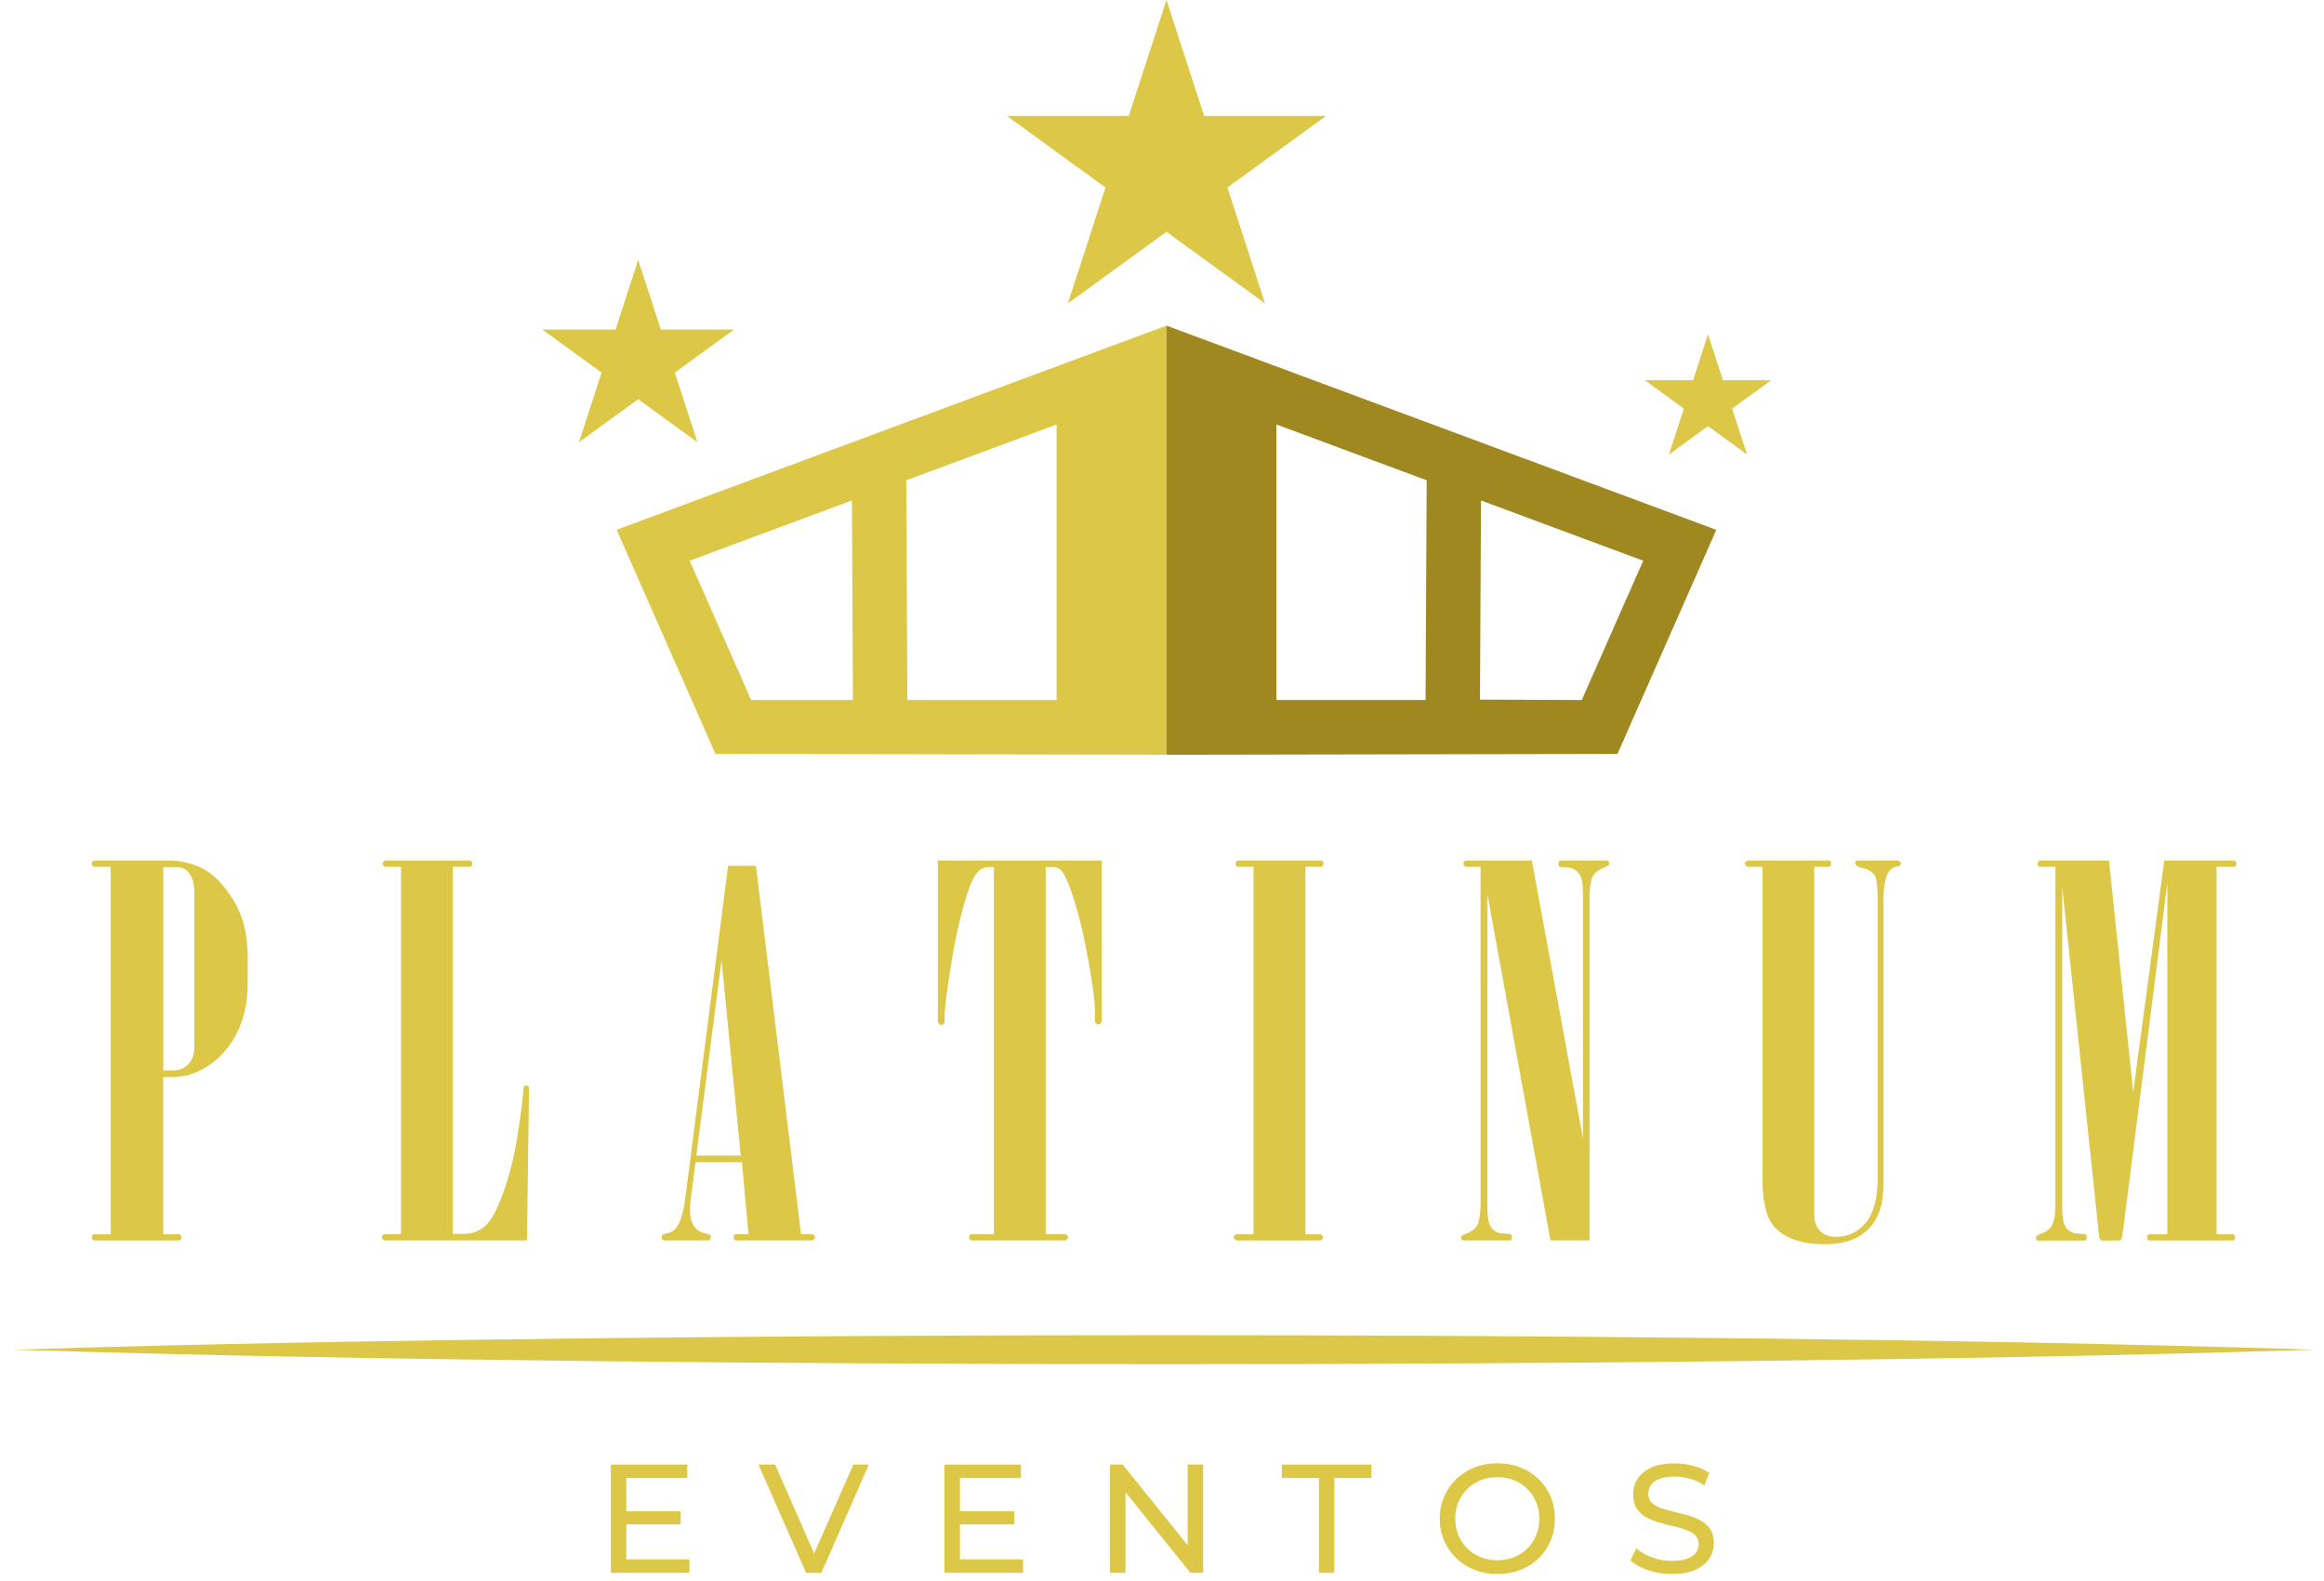 <svg width="122" height="83" viewBox="0 0 122 83" fill="none" xmlns="http://www.w3.org/2000/svg">
<path d="M5.812 45.512H4.974C4.93 45.512 4.894 45.496 4.862 45.466C4.832 45.436 4.816 45.398 4.816 45.354C4.816 45.3 4.832 45.26 4.862 45.228C4.892 45.198 4.93 45.182 4.974 45.182H8.908C9.526 45.182 10.122 45.332 10.696 45.634C11.102 45.856 11.484 46.198 11.842 46.664C12.2 47.128 12.466 47.592 12.644 48.052C12.882 48.68 13.002 49.406 13.002 50.23V51.624C13.002 52.606 12.82 53.464 12.458 54.194C12.096 54.924 11.606 55.5 10.992 55.92C10.378 56.34 9.73 56.55 9.048 56.55H8.57V64.8H9.366C9.41 64.8 9.448 64.814 9.478 64.844C9.508 64.874 9.524 64.914 9.524 64.966C9.524 65.016 9.508 65.058 9.478 65.088C9.448 65.118 9.41 65.132 9.366 65.132H4.974C4.93 65.132 4.892 65.118 4.862 65.088C4.832 65.058 4.816 65.018 4.816 64.966C4.816 64.916 4.832 64.874 4.862 64.844C4.892 64.814 4.93 64.8 4.974 64.8H5.812V45.512ZM8.572 45.524V56.202H9.062C9.398 56.202 9.672 56.094 9.884 55.878C10.096 55.662 10.202 55.36 10.202 54.97V46.85C10.202 46.4 10.1 46.05 9.896 45.804C9.746 45.618 9.53 45.526 9.246 45.526H8.572V45.524Z" fill="#DDC746"/>
<path d="M21.046 45.512H20.224C20.126 45.45 20.078 45.398 20.078 45.352C20.078 45.298 20.126 45.242 20.224 45.18H24.642C24.686 45.18 24.724 45.196 24.754 45.226C24.784 45.258 24.8 45.294 24.8 45.338C24.8 45.392 24.784 45.434 24.754 45.464C24.722 45.496 24.686 45.51 24.642 45.51H23.766V64.784H24.326C24.726 64.784 25.076 64.672 25.378 64.446C25.68 64.22 25.972 63.754 26.256 63.046C26.672 62.002 26.978 60.864 27.168 59.63C27.358 58.396 27.458 57.608 27.468 57.262C27.476 57.138 27.494 57.058 27.518 57.024L27.62 56.984L27.722 57.024C27.756 57.06 27.772 57.1 27.772 57.144L27.666 65.13H20.212C20.168 65.13 20.13 65.116 20.1 65.086C20.068 65.056 20.054 65.016 20.054 64.964C20.054 64.914 20.07 64.872 20.102 64.842C20.134 64.812 20.172 64.798 20.216 64.798H21.05V45.512H21.046Z" fill="#DDC746"/>
<path d="M38.222 45.458H39.684L42.05 64.798H42.648C42.746 64.858 42.794 64.912 42.794 64.964C42.794 65.014 42.746 65.07 42.648 65.13H38.656C38.612 65.13 38.576 65.116 38.55 65.086C38.524 65.056 38.51 65.016 38.51 64.964C38.51 64.914 38.524 64.872 38.55 64.844C38.576 64.814 38.612 64.8 38.656 64.8H39.292L38.948 61.02H36.512L36.236 63.156C36.228 63.272 36.222 63.39 36.222 63.514C36.222 63.904 36.296 64.198 36.442 64.396C36.588 64.594 36.79 64.716 37.048 64.76L37.262 64.826C37.298 64.862 37.316 64.906 37.316 64.958C37.316 65.012 37.3 65.054 37.27 65.084C37.238 65.116 37.202 65.13 37.158 65.13H34.89C34.846 65.13 34.808 65.114 34.778 65.084C34.746 65.054 34.732 65.012 34.732 64.958C34.732 64.904 34.746 64.86 34.772 64.826L34.932 64.772C35.188 64.736 35.388 64.622 35.528 64.428C35.74 64.118 35.89 63.606 35.978 62.89L38.222 45.458ZM37.878 50.406L36.554 60.674H38.886L37.878 50.406Z" fill="#DDC746"/>
<path d="M52.178 45.524H51.9C51.706 45.524 51.538 45.586 51.396 45.71C51.184 45.896 50.976 46.306 50.772 46.942C50.444 47.958 50.166 49.174 49.936 50.59C49.706 52.008 49.592 52.906 49.592 53.284V53.588C49.592 53.658 49.574 53.714 49.538 53.754C49.502 53.794 49.462 53.814 49.418 53.814C49.364 53.814 49.326 53.796 49.298 53.76C49.254 53.706 49.232 53.65 49.232 53.588V45.178H57.84V53.576C57.84 53.638 57.822 53.688 57.786 53.728C57.75 53.768 57.706 53.788 57.654 53.788C57.61 53.788 57.57 53.768 57.534 53.728C57.498 53.688 57.48 53.638 57.48 53.576V53.06C57.48 52.558 57.354 51.622 57.102 50.25C56.85 48.88 56.56 47.726 56.234 46.792C56.022 46.192 55.848 45.832 55.71 45.708C55.572 45.584 55.442 45.522 55.318 45.522H54.894V64.796H55.928C56.026 64.856 56.074 64.91 56.074 64.962C56.074 65.012 56.026 65.068 55.928 65.128H51.02C50.976 65.128 50.94 65.114 50.914 65.084C50.888 65.054 50.874 65.014 50.874 64.962C50.874 64.912 50.888 64.87 50.914 64.84C50.94 64.81 50.976 64.796 51.02 64.796H52.174V45.524H52.178Z" fill="#DDC746"/>
<path d="M65.806 45.512H65.01C64.966 45.512 64.93 45.496 64.904 45.466C64.878 45.436 64.864 45.398 64.864 45.354C64.864 45.3 64.878 45.26 64.904 45.228C64.93 45.198 64.966 45.182 65.01 45.182H69.322C69.366 45.182 69.404 45.198 69.434 45.228C69.464 45.26 69.48 45.296 69.48 45.34C69.48 45.394 69.464 45.436 69.434 45.466C69.402 45.498 69.366 45.512 69.322 45.512H68.526V64.8H69.322C69.41 64.86 69.454 64.914 69.454 64.966C69.454 65.026 69.41 65.08 69.322 65.132H64.904C64.806 65.072 64.758 65.018 64.758 64.966C64.758 64.916 64.806 64.86 64.904 64.8H65.806V45.512Z" fill="#DDC746"/>
<path d="M83.096 46.812C83.096 46.406 83.042 46.114 82.936 45.936C82.83 45.76 82.666 45.636 82.446 45.564L81.876 45.51C81.832 45.492 81.81 45.444 81.81 45.364C81.81 45.294 81.82 45.244 81.844 45.218C81.866 45.192 81.922 45.178 82.01 45.178H84.358C84.394 45.178 84.422 45.194 84.444 45.224C84.466 45.256 84.478 45.292 84.478 45.336C84.478 45.38 84.466 45.414 84.444 45.436C84.422 45.458 84.344 45.496 84.212 45.548C83.938 45.654 83.748 45.794 83.642 45.966C83.536 46.138 83.47 46.458 83.444 46.926V65.126H81.392L78.084 46.954V63.416C78.084 63.866 78.132 64.184 78.23 64.364C78.328 64.546 78.486 64.672 78.708 64.742L79.304 64.796C79.348 64.822 79.37 64.876 79.37 64.956C79.37 65.026 79.358 65.074 79.336 65.096C79.314 65.118 79.258 65.13 79.17 65.13H76.822C76.786 65.13 76.758 65.116 76.736 65.09C76.714 65.064 76.702 65.028 76.702 64.984C76.702 64.94 76.714 64.906 76.736 64.884C76.758 64.862 76.836 64.824 76.968 64.772C77.242 64.666 77.43 64.528 77.532 64.36C77.634 64.192 77.698 63.864 77.724 63.378V45.51H76.982C76.938 45.51 76.9 45.494 76.87 45.464C76.838 45.434 76.824 45.392 76.824 45.338C76.824 45.294 76.84 45.256 76.87 45.226C76.9 45.196 76.938 45.18 76.982 45.18H80.418L83.098 59.772V46.812H83.096Z" fill="#DDC746"/>
<path d="M92.52 45.512H91.738C91.64 45.444 91.592 45.388 91.592 45.346C91.592 45.294 91.64 45.24 91.738 45.18H95.984C96.028 45.18 96.064 45.196 96.09 45.224C96.116 45.254 96.13 45.29 96.13 45.332C96.13 45.392 96.116 45.436 96.09 45.466C96.064 45.496 96.028 45.51 95.984 45.51H95.242V63.774C95.242 64.146 95.344 64.434 95.55 64.636C95.756 64.84 96.032 64.942 96.378 64.942C97.01 64.942 97.534 64.692 97.95 64.192C98.364 63.692 98.572 62.904 98.572 61.824V47.22C98.572 46.556 98.516 46.134 98.406 45.954C98.296 45.772 98.086 45.646 97.776 45.576C97.616 45.54 97.512 45.498 97.464 45.45C97.416 45.402 97.392 45.35 97.392 45.298L97.418 45.206L97.524 45.18H99.608C99.66 45.18 99.726 45.226 99.806 45.32C99.806 45.362 99.786 45.4 99.746 45.434C99.706 45.468 99.638 45.494 99.54 45.51C99.364 45.536 99.226 45.638 99.128 45.816C98.96 46.1 98.876 46.564 98.876 47.21V62.196C98.876 63.222 98.612 64.002 98.086 64.532C97.56 65.062 96.802 65.328 95.812 65.328C94.566 65.328 93.664 65.01 93.106 64.372C92.716 63.92 92.522 63.072 92.522 61.824V45.512H92.52Z" fill="#DDC746"/>
<path d="M107.898 45.512H107.116C107.072 45.512 107.034 45.496 107.004 45.466C106.972 45.436 106.958 45.398 106.958 45.354C106.958 45.3 106.974 45.26 107.004 45.228C107.034 45.198 107.072 45.182 107.116 45.182H110.714L111.984 57.346L113.616 45.182H117.224C117.278 45.182 117.322 45.198 117.356 45.228C117.392 45.26 117.41 45.296 117.41 45.34C117.41 45.394 117.392 45.436 117.356 45.466C117.32 45.498 117.276 45.512 117.224 45.512H116.362V64.8H117.224C117.25 64.8 117.268 64.808 117.278 64.826C117.304 64.868 117.318 64.92 117.318 64.98C117.318 65.03 117.31 65.07 117.292 65.094C117.274 65.12 117.252 65.132 117.226 65.132H112.86C112.824 65.132 112.792 65.118 112.76 65.088C112.728 65.058 112.714 65.018 112.714 64.966C112.714 64.916 112.73 64.874 112.76 64.844C112.79 64.814 112.824 64.8 112.86 64.8H113.776V46.376L111.442 64.668C111.406 64.906 111.376 65.044 111.35 65.08C111.324 65.116 111.284 65.134 111.23 65.134H110.368C110.314 65.134 110.276 65.116 110.248 65.08C110.222 65.044 110.194 64.908 110.168 64.668L108.258 46.562V63.382C108.258 63.842 108.304 64.164 108.398 64.35C108.49 64.536 108.652 64.668 108.882 64.748L109.478 64.802C109.522 64.828 109.544 64.882 109.544 64.962C109.544 65.032 109.532 65.08 109.51 65.102C109.488 65.124 109.432 65.136 109.344 65.136H106.996C106.96 65.136 106.932 65.122 106.91 65.096C106.888 65.07 106.876 65.034 106.876 64.99C106.876 64.946 106.888 64.912 106.91 64.89C106.932 64.868 107.01 64.83 107.142 64.778C107.416 64.672 107.602 64.534 107.7 64.366C107.832 64.136 107.898 63.808 107.898 63.384V45.512Z" fill="#DDC746"/>
<path d="M0.716 70.864C10.782 70.548 20.848 70.384 30.916 70.266C40.982 70.154 51.048 70.102 61.116 70.102C71.182 70.1 81.248 70.154 91.316 70.264C101.382 70.382 111.448 70.546 121.516 70.864C111.45 71.182 101.384 71.346 91.316 71.464C81.25 71.576 71.184 71.628 61.116 71.626C51.05 71.626 40.984 71.574 30.916 71.462C20.848 71.344 10.782 71.18 0.716 70.864Z" fill="#DDC746"/>
<path d="M61.234 0L63.212 6.086H69.61L64.434 9.846L66.41 15.932L61.234 12.17L56.058 15.932L58.034 9.846L52.858 6.086H59.256L61.234 0Z" fill="#DDC746"/>
<path d="M89.662 17.554L90.446 19.964H92.98L90.93 21.454L91.712 23.864L89.662 22.374L87.612 23.864L88.396 21.454L86.346 19.964H88.88L89.662 17.554Z" fill="#DDC746"/>
<path d="M33.502 13.65L34.69 17.304H38.532L35.424 19.564L36.612 23.218L33.502 20.96L30.394 23.218L31.58 19.564L28.472 17.304H32.314L33.502 13.65Z" fill="#DDC746"/>
<path d="M32.88 81.872H36.192V82.578H32.068V76.894H36.08V77.6H32.88V81.872ZM32.808 79.346H35.732V80.036H32.808V79.346Z" fill="#DDC746"/>
<path d="M42.316 82.578L39.816 76.894H40.692L42.99 82.14H42.486L44.8 76.894H45.612L43.12 82.578H42.316Z" fill="#DDC746"/>
<path d="M50.394 81.872H53.706V82.578H49.582V76.894H53.594V77.6H50.394V81.872ZM50.322 79.346H53.246V80.036H50.322V79.346Z" fill="#DDC746"/>
<path d="M58.27 82.578V76.894H58.936L62.696 81.562H62.346V76.894H63.158V82.578H62.492L58.732 77.91H59.082V82.578H58.27Z" fill="#DDC746"/>
<path d="M69.24 82.578V77.6H67.292V76.894H71.994V77.6H70.046V82.578H69.24Z" fill="#DDC746"/>
<path d="M78.61 82.642C78.176 82.642 77.774 82.568 77.404 82.422C77.034 82.276 76.712 82.072 76.442 81.81C76.172 81.548 75.96 81.24 75.808 80.888C75.656 80.536 75.58 80.152 75.58 79.736C75.58 79.32 75.656 78.934 75.808 78.584C75.96 78.232 76.17 77.926 76.442 77.662C76.712 77.4 77.032 77.196 77.4 77.048C77.768 76.902 78.172 76.828 78.61 76.828C79.042 76.828 79.442 76.9 79.808 77.044C80.174 77.188 80.492 77.39 80.766 77.654C81.04 77.916 81.25 78.224 81.4 78.576C81.548 78.928 81.624 79.314 81.624 79.738C81.624 80.16 81.55 80.548 81.4 80.9C81.25 81.252 81.04 81.56 80.766 81.822C80.492 82.084 80.174 82.288 79.808 82.43C79.444 82.57 79.044 82.642 78.61 82.642ZM78.61 81.92C78.924 81.92 79.214 81.866 79.482 81.758C79.75 81.65 79.982 81.496 80.18 81.3C80.378 81.102 80.532 80.872 80.642 80.606C80.752 80.34 80.808 80.052 80.808 79.738C80.808 79.424 80.752 79.134 80.642 78.87C80.532 78.604 80.376 78.374 80.18 78.176C79.982 77.978 79.75 77.826 79.482 77.718C79.214 77.61 78.924 77.556 78.61 77.556C78.29 77.556 77.996 77.61 77.728 77.718C77.46 77.826 77.226 77.98 77.026 78.176C76.826 78.374 76.67 78.606 76.56 78.87C76.45 79.136 76.394 79.424 76.394 79.738C76.394 80.052 76.45 80.342 76.56 80.606C76.67 80.872 76.826 81.102 77.026 81.3C77.226 81.498 77.46 81.65 77.728 81.758C77.998 81.866 78.292 81.92 78.61 81.92Z" fill="#DDC746"/>
<path d="M87.77 82.642C87.336 82.642 86.922 82.576 86.528 82.444C86.132 82.312 85.822 82.14 85.594 81.928L85.894 81.294C86.11 81.484 86.386 81.64 86.722 81.764C87.058 81.888 87.406 81.95 87.77 81.95C88.1 81.95 88.368 81.912 88.574 81.836C88.78 81.76 88.932 81.656 89.028 81.524C89.126 81.392 89.174 81.242 89.174 81.074C89.174 80.88 89.11 80.722 88.984 80.604C88.856 80.486 88.692 80.388 88.488 80.316C88.284 80.244 88.062 80.18 87.818 80.126C87.574 80.072 87.33 80.008 87.084 79.936C86.838 79.862 86.614 79.77 86.41 79.656C86.206 79.542 86.044 79.39 85.918 79.198C85.794 79.006 85.732 78.758 85.732 78.456C85.732 78.164 85.81 77.894 85.964 77.648C86.118 77.402 86.356 77.204 86.678 77.056C87 76.908 87.41 76.832 87.908 76.832C88.238 76.832 88.566 76.876 88.89 76.962C89.214 77.048 89.496 77.174 89.734 77.336L89.466 77.986C89.222 77.824 88.966 77.706 88.694 77.632C88.424 77.558 88.16 77.522 87.906 77.522C87.586 77.522 87.324 77.562 87.118 77.644C86.912 77.726 86.762 77.834 86.668 77.968C86.574 78.104 86.526 78.256 86.526 78.422C86.526 78.622 86.59 78.782 86.716 78.902C86.844 79.022 87.008 79.116 87.212 79.186C87.414 79.256 87.638 79.32 87.882 79.376C88.126 79.432 88.37 79.496 88.616 79.566C88.862 79.636 89.086 79.728 89.29 79.842C89.494 79.956 89.656 80.108 89.782 80.296C89.906 80.486 89.968 80.73 89.968 81.026C89.968 81.312 89.89 81.58 89.732 81.826C89.574 82.072 89.332 82.27 89.006 82.418C88.68 82.568 88.268 82.642 87.77 82.642Z" fill="#DDC746"/>
<path d="M32.37 27.816L37.558 39.582L61.234 39.626V17.096L32.37 27.816ZM39.434 36.754L36.206 29.44L44.722 26.276L44.776 36.754H39.434ZM55.464 36.754H47.634L47.576 25.218L55.466 22.288V36.754H55.464Z" fill="#DDC746"/>
<path d="M61.234 17.096V39.628L84.91 39.584L90.098 27.818L61.234 17.096ZM77.692 36.732L77.746 26.276L86.262 29.44L83.036 36.754L77.692 36.732ZM67.004 22.286L74.894 25.216L74.836 36.752H67.006V22.286H67.004Z" fill="#A08820"/>
</svg>
